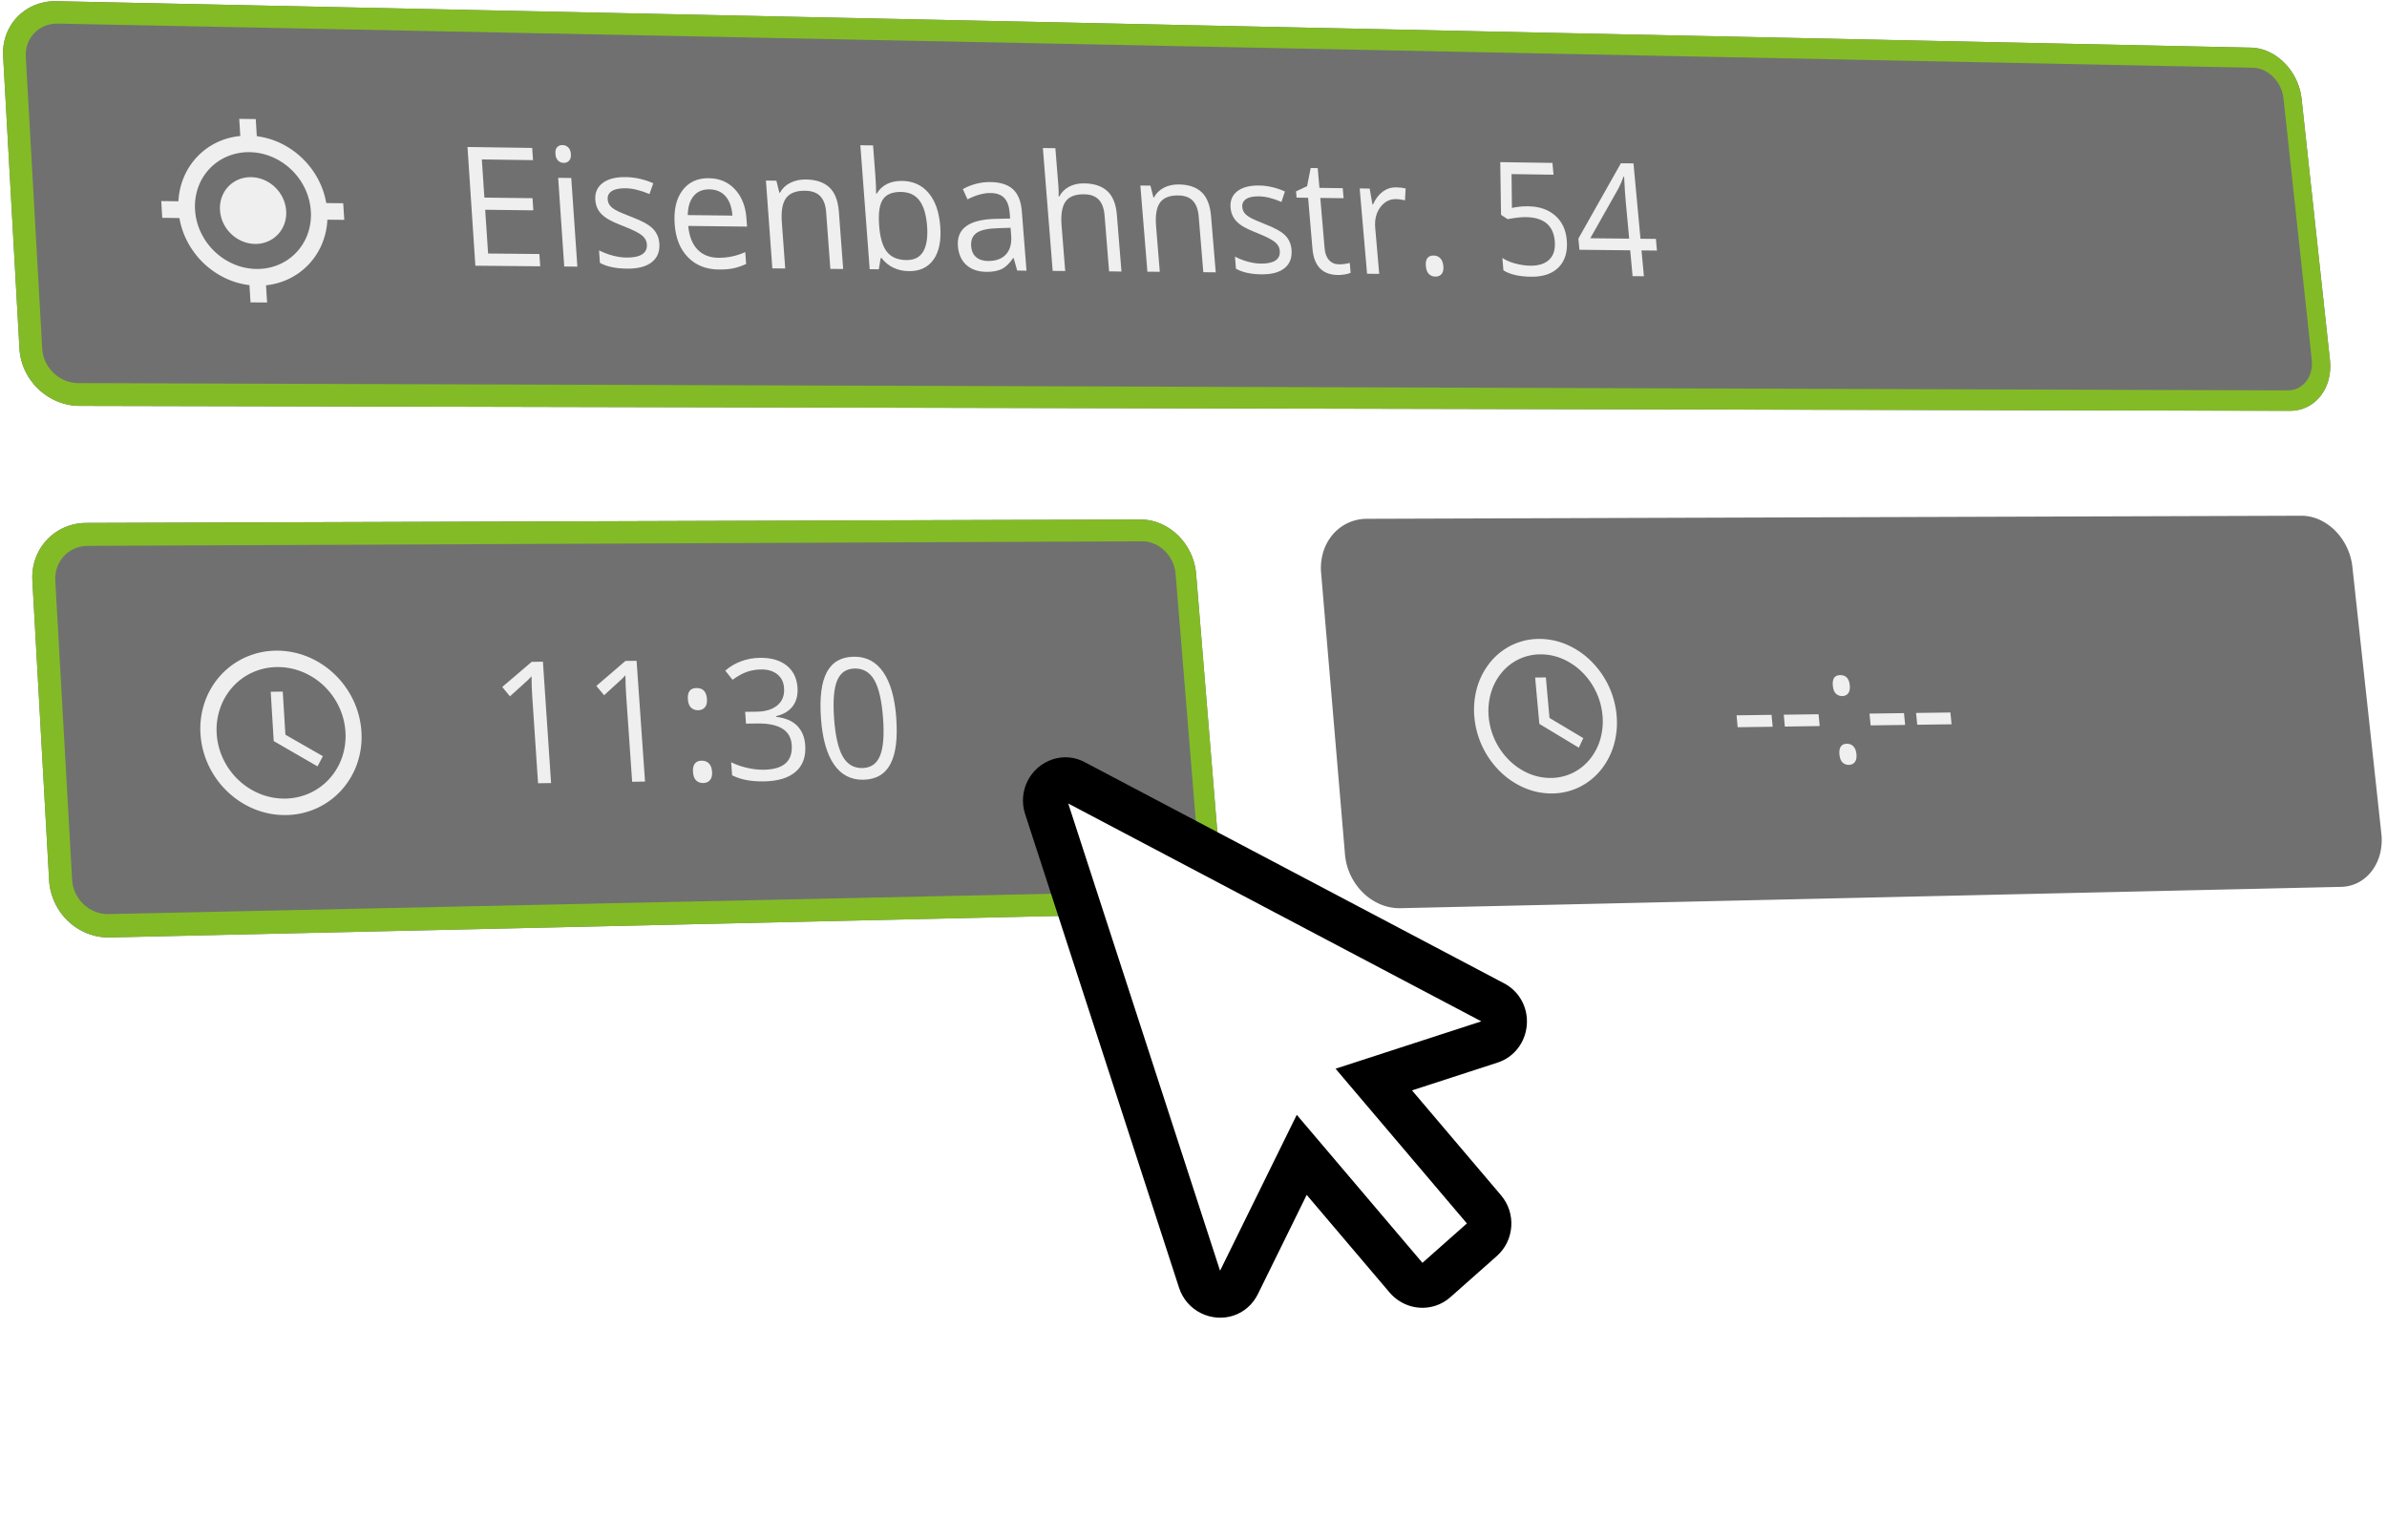 <svg xmlns="http://www.w3.org/2000/svg" xmlns:xlink="http://www.w3.org/1999/xlink" width="222.424" height="143.55" viewBox="0 0 222.424 143.55"><defs><filter id="a" x="79.246" y="44.969" width="85.249" height="98.582" filterUnits="userSpaceOnUse"><feOffset dy="3" input="SourceAlpha"/><feGaussianBlur stdDeviation="5" result="b"/><feFlood flood-opacity="0.161"/><feComposite operator="in" in2="b"/><feComposite in="SourceGraphic"/></filter></defs><g transform="translate(-652.788 -619.22)"><g transform="translate(652.788 619.22)"><g fill="#707070" stroke-linejoin="round"><path d="M5.261.111,209.742,4.437a4.185,4.185,0,0,1,1.683.4,5.065,5.065,0,0,1,1.448,1.031,5.653,5.653,0,0,1,1.064,1.507,5.576,5.576,0,0,1,.529,1.83l2.641,24.338a5.017,5.017,0,0,1-.132,1.846,4.2,4.2,0,0,1-.744,1.507,3.63,3.63,0,0,1-1.238,1.016,3.581,3.581,0,0,1-1.613.37L7.413,37.824A5.442,5.442,0,0,1,5.328,37.4a5.8,5.8,0,0,1-2.983-2.84,5.514,5.514,0,0,1-.533-2.071L.292,5.237a5,5,0,0,1,.3-2.032A4.722,4.722,0,0,1,3.239.478,5.04,5.04,0,0,1,5.261.111Z" stroke="none"/><path d="M 213.175 36.38 C 213.527 36.381 213.853 36.302 214.142 36.158 C 214.431 36.015 214.683 35.807 214.886 35.549 C 215.088 35.292 215.242 34.985 215.334 34.645 C 215.426 34.305 215.456 33.93 215.414 33.538 L 212.78 9.176 C 212.738 8.789 212.628 8.417 212.463 8.078 C 212.298 7.739 212.08 7.433 211.823 7.174 C 211.567 6.914 211.272 6.703 210.953 6.554 C 210.635 6.405 210.293 6.32 209.944 6.313 L 5.38 2.199 C 4.945 2.19 4.536 2.27 4.168 2.421 C 3.8 2.573 3.473 2.796 3.203 3.074 C 2.933 3.353 2.721 3.687 2.582 4.059 C 2.443 4.432 2.378 4.843 2.402 5.276 L 3.934 32.501 C 3.959 32.94 4.072 33.359 4.254 33.741 C 4.437 34.123 4.69 34.467 4.994 34.757 C 5.298 35.047 5.654 35.281 6.043 35.444 C 6.432 35.607 6.854 35.698 7.291 35.699 L 213.175 36.38 M 213.38 38.285 L 7.413 37.824 C 6.682 37.822 5.977 37.672 5.328 37.401 C 4.678 37.13 4.085 36.739 3.577 36.257 C 3.07 35.774 2.649 35.199 2.345 34.562 C 2.04 33.924 1.853 33.224 1.812 32.49 L 0.292 5.237 C 0.252 4.513 0.361 3.827 0.593 3.205 C 0.825 2.584 1.179 2.028 1.63 1.564 C 2.08 1.101 2.625 0.73 3.239 0.478 C 3.853 0.227 4.536 0.096 5.261 0.111 L 209.742 4.437 C 210.325 4.45 210.895 4.592 211.425 4.84 C 211.955 5.088 212.446 5.44 212.873 5.871 C 213.3 6.303 213.663 6.813 213.937 7.378 C 214.211 7.942 214.395 8.561 214.466 9.208 L 217.107 33.546 C 217.178 34.201 217.127 34.825 216.975 35.392 C 216.822 35.959 216.568 36.47 216.231 36.899 C 215.894 37.328 215.475 37.675 214.993 37.915 C 214.511 38.154 213.967 38.286 213.38 38.285 Z" stroke="none" fill="#83bb26"/></g><g transform="translate(2.718 48.395)" fill="#707070" stroke-linejoin="round"><path d="M5.317.334,103.541.016a4.756,4.756,0,0,1,1.9.393,5.33,5.33,0,0,1,1.608,1.082A5.688,5.688,0,0,1,108.2,3.1a5.616,5.616,0,0,1,.537,1.974l2.17,26.386a5.316,5.316,0,0,1-.213,2.011,4.811,4.811,0,0,1-.9,1.66,4.43,4.43,0,0,1-1.439,1.14,4.367,4.367,0,0,1-1.844.448l-99,2.244a5.359,5.359,0,0,1-2.107-.381,5.625,5.625,0,0,1-1.77-1.13A5.736,5.736,0,0,1,2.4,35.743a5.627,5.627,0,0,1-.54-2.112L.3,5.715A5.247,5.247,0,0,1,.6,3.623,5.012,5.012,0,0,1,1.648,1.914,4.952,4.952,0,0,1,3.274.761,5.1,5.1,0,0,1,5.317.334Z" stroke="none"/><path d="M 106.349 34.651 C 106.748 34.642 107.121 34.547 107.454 34.383 C 107.787 34.219 108.08 33.985 108.319 33.699 C 108.558 33.414 108.742 33.076 108.858 32.703 C 108.974 32.33 109.022 31.922 108.987 31.496 L 106.827 5.084 C 106.793 4.663 106.68 4.263 106.505 3.899 C 106.329 3.535 106.092 3.208 105.81 2.933 C 105.527 2.658 105.2 2.436 104.844 2.283 C 104.487 2.13 104.103 2.046 103.706 2.048 L 5.439 2.472 C 5 2.474 4.586 2.566 4.214 2.73 C 3.842 2.895 3.512 3.132 3.24 3.424 C 2.967 3.716 2.753 4.064 2.613 4.45 C 2.472 4.835 2.407 5.259 2.432 5.703 L 4.001 33.589 C 4.027 34.039 4.141 34.466 4.326 34.853 C 4.511 35.24 4.766 35.587 5.074 35.877 C 5.381 36.166 5.741 36.398 6.134 36.556 C 6.528 36.713 6.955 36.795 7.397 36.786 L 106.349 34.651 M 106.516 36.718 L 7.521 38.962 C 6.782 38.979 6.07 38.842 5.413 38.581 C 4.757 38.32 4.156 37.934 3.643 37.451 C 3.13 36.968 2.704 36.39 2.396 35.743 C 2.088 35.097 1.898 34.384 1.856 33.632 L 0.299 5.715 C 0.258 4.974 0.368 4.267 0.602 3.623 C 0.836 2.981 1.193 2.401 1.648 1.914 C 2.103 1.428 2.654 1.034 3.274 0.761 C 3.894 0.488 4.584 0.336 5.317 0.334 L 103.541 0.016 C 104.203 0.013 104.844 0.153 105.437 0.408 C 106.03 0.663 106.576 1.033 107.046 1.49 C 107.515 1.947 107.91 2.492 108.201 3.098 C 108.492 3.704 108.681 4.371 108.738 5.073 L 110.908 31.458 C 110.966 32.169 110.888 32.848 110.695 33.469 C 110.503 34.091 110.197 34.654 109.8 35.13 C 109.403 35.606 108.915 35.995 108.36 36.27 C 107.805 36.544 107.183 36.703 106.516 36.718 Z" stroke="none" fill="#83bb26"/></g><path d="M4.7.3,91.756.014a4.1,4.1,0,0,1,1.7.371A4.944,4.944,0,0,1,94.914,1.4a5.6,5.6,0,0,1,1.074,1.517,5.677,5.677,0,0,1,.536,1.861l2.7,24.866a5.248,5.248,0,0,1-.13,1.894,4.45,4.45,0,0,1-.748,1.563A3.8,3.8,0,0,1,97.1,34.178a3.621,3.621,0,0,1-1.626.42L7.826,36.585a4.571,4.571,0,0,1-1.873-.36,5.178,5.178,0,0,1-1.6-1.063,5.682,5.682,0,0,1-1.7-3.588L.429,5.352a5.159,5.159,0,0,1,.2-1.966A4.577,4.577,0,0,1,1.5,1.781,4.151,4.151,0,0,1,4.7.3Z" transform="translate(122.675 48.046)" fill="#707070"/><path d="M8.83,5.558a2.928,2.928,0,0,0-1.185.228,2.789,2.789,0,0,0-.94.653,2.822,2.822,0,0,0-.6.98,3.011,3.011,0,0,0-.169,1.209A3.273,3.273,0,0,0,6.25,9.844a3.444,3.444,0,0,0,.722,1,3.407,3.407,0,0,0,1.023.677,3.185,3.185,0,0,0,1.217.257,2.927,2.927,0,0,0,1.185-.233,2.788,2.788,0,0,0,.938-.656,2.823,2.823,0,0,0,.6-.981A3.013,3.013,0,0,0,12.1,8.7a3.273,3.273,0,0,0-.316-1.211,3.444,3.444,0,0,0-.72-.994,3.408,3.408,0,0,0-1.019-.677A3.187,3.187,0,0,0,8.83,5.558Zm7.007,2.411a7.434,7.434,0,0,0-.792-2.279A7.761,7.761,0,0,0,11.66,2.43a7.256,7.256,0,0,0-2.295-.69L9.267.146,7.728.122l.1,1.6A6.46,6.46,0,0,0,5.6,2.342,6.267,6.267,0,0,0,3.809,3.658,6.33,6.33,0,0,0,2.582,5.527a6.626,6.626,0,0,0-.521,2.278l-1.6-.019L.553,9.347l1.6.018a7.432,7.432,0,0,0,.8,2.3,7.76,7.76,0,0,0,3.417,3.274,7.248,7.248,0,0,0,2.31.68l.1,1.608,1.544.011-.1-1.606a6.451,6.451,0,0,0,2.22-.642,6.265,6.265,0,0,0,1.781-1.33,6.334,6.334,0,0,0,1.209-1.871,6.633,6.633,0,0,0,.507-2.269l1.575.017-.1-1.548ZM9.354,14.111a5.577,5.577,0,0,1-2.132-.447,5.957,5.957,0,0,1-1.792-1.185,6.021,6.021,0,0,1-1.266-1.747A5.732,5.732,0,0,1,3.611,8.6a5.274,5.274,0,0,1,.3-2.118A4.933,4.933,0,0,1,4.965,4.769,4.876,4.876,0,0,1,6.613,3.628a5.131,5.131,0,0,1,2.075-.4,5.583,5.583,0,0,1,2.123.455,5.959,5.959,0,0,1,1.78,1.184,6.022,6.022,0,0,1,1.257,1.737A5.734,5.734,0,0,1,14.4,8.726a5.279,5.279,0,0,1-.289,2.11,4.936,4.936,0,0,1-1.043,1.716,4.875,4.875,0,0,1-1.639,1.15A5.125,5.125,0,0,1,9.354,14.111Z" transform="translate(14.564 10.952)" fill="#efefef"/><path d="M8.628,16.59l-6.043-.054L1.852,5.472,7.88,5.56,7.957,6.7,3.188,6.63l.237,3.558,4.485.055.077,1.132L3.5,11.322,3.772,15.4l4.778.046Zm3.461.031-1.223-.011L10.3,8.345l1.221.016ZM10.045,6.11q-.029-.428.163-.625t.5-.192q.294,0,.521.21t.256.627q.029.421-.17.624t-.493.2q-.309,0-.529-.214T10.045,6.11Zm9.684,8.334q.081,1.15-.708,1.766t-2.3.6q-1.6-.014-2.531-.543l-.08-1.161q.6.307,1.277.487t1.292.185q.952.009,1.443-.3t.445-.946q-.034-.481-.464-.827t-1.641-.825q-1.151-.441-1.646-.766t-.755-.734q-.259-.409-.3-.973-.07-1.008.689-1.58T16.6,8.279q1.294.017,2.565.573l-.359,1.006q-1.241-.525-2.221-.538-.864-.011-1.284.261t-.386.761q.023.331.2.566t.562.45q.381.215,1.448.625,1.463.549,2,1.1T19.729,14.444Zm5.54,2.446q-1.767-.016-2.87-1.136t-1.243-3.095q-.141-1.987.726-3.143t2.463-1.134q1.493.02,2.436,1.043t1.062,2.681l.057.785-5.48-.06q.14,1.448.866,2.2t1.948.768q1.285.012,2.5-.53l.08,1.108q-.617.279-1.178.4T25.268,16.89ZM24.405,9.42q-.958-.012-1.483.624t-.546,1.774l4.161.048q-.085-1.173-.637-1.8T24.405,9.42Zm11.259,7.413-.393-5.283q-.074-1-.549-1.493t-1.409-.508q-1.238-.016-1.763.67T31.143,12.5l.315,4.295-1.2-.011L29.66,8.6l.974.013.277,1.12h.058q.323-.6.961-.921T33.38,8.5q1.422.019,2.192.738t.887,2.28l.4,5.324Zm6.681-8.2q1.537.02,2.47,1.122t1.087,3.1q.154,2-.617,3.1t-2.3,1.088q-.764-.007-1.418-.306t-1.13-.914h-.086l-.171,1.047-.852-.008-.87-11.554,1.185.018.212,2.8q.071.941.071,1.689h.057Q40.721,8.614,42.346,8.635Zm-.093,1.027q-1.212-.015-1.692.7t-.351,2.432q.13,1.716.736,2.462t1.819.756q1.091.01,1.561-.812t.352-2.371q-.122-1.585-.715-2.369T42.253,9.662Zm10.82,7.326-.324-1.155h-.056q-.519.756-1.074,1.021t-1.418.257q-1.155-.01-1.859-.639T47.548,14.7q-.19-2.457,3.558-2.532l1.309-.029-.039-.5q-.075-.951-.5-1.409t-1.288-.469q-.968-.012-2.143.592L48.009,9.4q.548-.317,1.216-.493t1.353-.166q1.383.018,2.1.668t.828,2.064L53.941,17Zm-2.718-.89q1.1.01,1.672-.612t.487-1.752L52.456,13l-1.168.039q-1.4.036-1.983.432t-.522,1.247q.052.666.465,1.018T50.355,16.1Zm11.283.967-.421-5.212q-.079-.984-.545-1.473T59.3,9.88q-1.211-.015-1.713.668t-.377,2.259l.337,4.222-1.167-.01L55.467,5.567l1.164.017.276,3.458q.05.625.027,1.036H57q.3-.576.9-.9t1.419-.315q1.4.019,2.163.728t.882,2.235l.426,5.253Zm8.78.079-.43-5.188q-.081-.979-.543-1.466t-1.363-.5q-1.193-.015-1.693.658t-.372,2.241l.346,4.217-1.156-.01L64.55,9.062l.939.012.278,1.1h.056q.306-.588.918-.905t1.4-.306q1.371.018,2.121.724t.877,2.239l.435,5.228Zm8.218-2.1q.095,1.115-.637,1.713t-2.151.586q-1.5-.013-2.388-.526l-.094-1.126q.57.3,1.208.472t1.217.179q.9.008,1.351-.29t.4-.918q-.04-.467-.449-.8t-1.556-.8q-1.089-.427-1.56-.742t-.721-.712q-.25-.4-.3-.944-.082-.977.622-1.532T75.6,9.062q1.216.016,2.42.555l-.321.976q-1.175-.509-2.1-.521-.812-.01-1.2.254t-.351.738q.027.321.2.549t.536.436q.361.208,1.371.606,1.384.532,1.9,1.062T78.637,15.04Zm4.416,1.367q.3,0,.577-.042t.435-.094l.08.923q-.176.093-.53.152t-.641.056q-2.177-.019-2.386-2.459l-.405-4.74-1.075-.014-.05-.581,1.032-.487.334-1.691.656.009.158,1.842,2.171.029.081.935-2.171-.028.4,4.686q.062.72.416,1.109T83.053,16.407Zm5.316-7.175q.495.007.9.1l-.058,1.111q-.471-.114-.823-.119-.9-.011-1.477.762t-.473,1.941l.371,4.266-1.131-.01-.689-7.949.932.012.257,1.471h.054q.347-.769.9-1.181T88.369,9.232Zm2.785,7.331q-.043-.485.142-.733t.571-.244q.393,0,.635.256t.285.737q.042.47-.159.722t-.587.248q-.345,0-.593-.233T91.153,16.563ZM100.685,11q1.546.019,2.506.852t1.09,2.261q.149,1.631-.732,2.549t-2.585.9q-1.658-.015-2.583-.593l-.1-1.154q.5.329,1.215.52t1.392.2q1.18.011,1.778-.58t.5-1.719q-.2-2.2-2.709-2.228-.637-.008-1.685.188l-.613-.4-.073-4.912,4.863.071.1,1.1-3.912-.055.036,3.151Q99.921,10.986,100.685,11Zm12,4.125-1.437-.015.224,2.407-1.055-.009-.223-2.408-4.73-.049-.1-1.041,3.961-7.019L110.5,7l.653,7.021,1.437.016ZM110.1,14.014l-.323-3.476q-.095-1.022-.148-2.306h-.053q-.255.681-.491,1.127l-2.608,4.617Z" transform="translate(41.71 8.225)" fill="#efefef"/><path d="M6.481,17.109l-1.213.019-.54-8.069q-.067-1-.067-1.9-.146.164-.329.344T2.65,9.029l-.718-.874L4.675,5.814,5.721,5.8Zm8.754-.138-1.2.019-.555-8.033q-.069-1-.071-1.892-.144.163-.325.342t-1.663,1.52L10.7,8.057l2.713-2.33,1.036-.01Zm4.471-.888q-.036-.516.17-.785t.627-.275q.427-.006.686.255t.295.777q.035.5-.189.773t-.644.28q-.376.006-.641-.233T19.706,16.084ZM19.228,9.3q-.073-1.036.8-1.045.905-.01.978,1.024.035.5-.188.77t-.644.277q-.376,0-.64-.234T19.228,9.3ZM29.442,8.192Q29.52,9.26,29,9.947t-1.559.93l0,.061q1.3.152,1.969.831t.752,1.8q.117,1.6-.879,2.476t-2.953.91q-.851.013-1.569-.11T23.35,16.39l-.087-1.214q.724.35,1.527.527t1.506.165q2.774-.042,2.609-2.316-.148-2.034-3.205-1.994l-1.055.014-.079-1.1,1.07-.013q1.252-.016,1.941-.6t.614-1.609q-.059-.817-.63-1.276t-1.491-.45q-.7.007-1.31.212t-1.369.749l-.677-.85q.621-.55,1.46-.868t1.789-.327q1.556-.015,2.471.719T29.442,8.192Zm9.2,2.823q.217,2.883-.541,4.321T35.561,16.8q-1.715.027-2.718-1.423t-1.211-4.276q-.214-2.913.548-4.331t2.53-1.434q1.723-.017,2.725,1.439T38.646,11.015Zm-5.792.074q.18,2.434.807,3.537t1.819,1.085q1.2-.018,1.66-1.151t.276-3.53q-.179-2.4-.8-3.5T34.791,6.435q-1.189.012-1.652,1.118T32.854,11.09Z" transform="translate(44.869 55.861)" fill="#efefef"/><path d="M1.73,12.6l-.1-1.109,3.259-.043.105,1.107Zm4.4-.061-.105-1.106,3.244-.043.106,1.1Zm5.084,2.6q-.047-.487.13-.741t.552-.259q.382-.006.62.242t.285.734q.046.472-.147.73t-.568.264q-.336.005-.579-.22T11.214,15.138ZM10.6,8.729q-.094-.978.682-.987.808-.009.9.968.046.471-.147.727t-.567.261q-.335,0-.578-.221T10.6,8.729Zm3.523,3.7-.107-1.1,3.215-.043.108,1.1Zm4.341-.06-.108-1.1,3.2-.042.109,1.1Z" transform="translate(160.186 55.168)" fill="#efefef"/><path d="M7.506.069A7.118,7.118,0,0,0,4.627.7,7.01,7.01,0,0,0,2.338,2.362,7.21,7.21,0,0,0,.87,4.818a7.609,7.609,0,0,0-.415,3A8.034,8.034,0,0,0,1.227,10.8a8.219,8.219,0,0,0,1.762,2.423,8,8,0,0,0,2.493,1.612,7.524,7.524,0,0,0,2.962.555,7.137,7.137,0,0,0,2.885-.654,7.027,7.027,0,0,0,2.276-1.683A7.216,7.216,0,0,0,15.052,10.6a7.6,7.6,0,0,0,.4-2.98,8.022,8.022,0,0,0-.772-2.961A8.22,8.22,0,0,0,12.93,2.252,8.026,8.026,0,0,0,10.456.642,7.559,7.559,0,0,0,7.506.069Zm.851,13.785a6.034,6.034,0,0,1-2.37-.445A6.408,6.408,0,0,1,3.993,12.12a6.571,6.571,0,0,1-1.41-1.937A6.426,6.426,0,0,1,1.966,7.8,6.086,6.086,0,0,1,2.3,5.4,5.764,5.764,0,0,1,3.47,3.433,5.612,5.612,0,0,1,5.3,2.1a5.708,5.708,0,0,1,2.306-.5,6.04,6.04,0,0,1,2.359.456A6.411,6.411,0,0,1,11.946,3.34a6.571,6.571,0,0,1,1.4,1.925,6.427,6.427,0,0,1,.617,2.372,6.09,6.09,0,0,1-.32,2.387,5.768,5.768,0,0,1-1.158,1.965,5.612,5.612,0,0,1-1.821,1.344A5.7,5.7,0,0,1,8.358,13.854ZM8.122,3.885,7,3.9l.28,4.595,4.081,2.358.5-.95-3.494-2Z" transform="translate(18.226 60.563)" fill="#efefef"/><path d="M6.636.061A5.857,5.857,0,0,0,4.108.65,5.944,5.944,0,0,0,2.135,2.214,6.6,6.6,0,0,0,.912,4.521,7.482,7.482,0,0,0,.637,7.337a8.135,8.135,0,0,0,2.4,5.084,7.379,7.379,0,0,0,2.253,1.517,6.432,6.432,0,0,0,2.636.525,5.872,5.872,0,0,0,2.532-.611,5.964,5.964,0,0,0,1.963-1.579,6.609,6.609,0,0,0,1.206-2.308,7.478,7.478,0,0,0,.262-2.8A8.127,8.127,0,0,0,11.5,2.116,7.4,7.4,0,0,0,9.263.6,6.467,6.467,0,0,0,6.636.061ZM7.807,13.018A5.159,5.159,0,0,1,5.7,12.6a5.907,5.907,0,0,1-1.8-1.212A6.5,6.5,0,0,1,1.971,7.319a5.984,5.984,0,0,1,.22-2.253,5.273,5.273,0,0,1,.978-1.846A4.758,4.758,0,0,1,4.748,1.97,4.7,4.7,0,0,1,6.772,1.5a5.167,5.167,0,0,1,2.1.43,5.913,5.913,0,0,1,1.79,1.212A6.5,6.5,0,0,1,12.576,7.18a5.991,5.991,0,0,1-.21,2.244A5.283,5.283,0,0,1,11.4,11.27a4.763,4.763,0,0,1-1.57,1.262A4.693,4.693,0,0,1,7.807,13.018ZM7.3,3.649,6.3,3.66,6.69,7.979l3.682,2.22.416-.893L7.636,7.425Z" transform="translate(136.747 59.477)" fill="#efefef"/></g><g transform="matrix(1, 0, 0, 1, 652.79, 619.22)" filter="url(#a)"><g transform="translate(79.25 44.97)" fill="#fff"><path d="M59.661,49.087l-10.9,3.542L59.038,64.741a2.013,2.013,0,0,1,.287,2.166,1.967,1.967,0,0,1-.456.615l-4.337,3.844a1.848,1.848,0,0,1-1.4.463,1.951,1.951,0,0,1-.713-.205,2.026,2.026,0,0,1-.609-.477l-9.764-11.5L36.115,71.7a1.873,1.873,0,0,1-.814.854,1.853,1.853,0,0,1-1.058.193,1.994,1.994,0,0,1-1.008-.408,1.962,1.962,0,0,1-.662-.95L18.227,27.235a1.954,1.954,0,0,1-.016-1.194,1.991,1.991,0,0,1,.608-.92,1.9,1.9,0,0,1,.982-.446,1.734,1.734,0,0,1,1.108.227l39,20.567a1.863,1.863,0,0,1,.841.816,2.068,2.068,0,0,1-.157,2.126A1.83,1.83,0,0,1,59.661,49.087Z" stroke="none"/><path d="M 54.508 73.707 C 54.129 73.83 53.74 73.893 53.354 73.899 C 52.967 73.905 52.583 73.854 52.212 73.749 C 51.842 73.644 51.486 73.485 51.156 73.276 C 50.825 73.067 50.521 72.807 50.254 72.501 L 50.246 72.491 L 50.238 72.482 L 42.508 63.378 L 37.965 72.612 C 37.845 72.856 37.704 73.084 37.544 73.294 C 37.385 73.503 37.206 73.695 37.011 73.866 C 36.817 74.037 36.606 74.188 36.381 74.316 C 36.156 74.444 35.917 74.55 35.666 74.632 C 35.423 74.711 35.173 74.765 34.919 74.794 C 34.666 74.824 34.409 74.829 34.153 74.81 C 33.898 74.79 33.644 74.747 33.395 74.68 C 33.146 74.613 32.903 74.521 32.67 74.407 C 32.424 74.286 32.193 74.142 31.981 73.978 C 31.769 73.815 31.574 73.631 31.4 73.43 C 31.226 73.228 31.072 73.009 30.94 72.775 C 30.808 72.541 30.699 72.291 30.613 72.029 L 16.266 27.872 C 16.094 27.342 16.037 26.803 16.082 26.28 C 16.126 25.758 16.272 25.253 16.505 24.792 C 16.739 24.332 17.059 23.916 17.454 23.573 C 17.848 23.23 18.316 22.959 18.843 22.787 C 19.1 22.704 19.361 22.648 19.622 22.619 C 19.883 22.591 20.145 22.59 20.404 22.616 C 20.663 22.642 20.919 22.695 21.169 22.775 C 21.42 22.855 21.665 22.961 21.901 23.094 L 60.848 43.635 C 61.207 43.816 61.53 44.047 61.811 44.317 C 62.091 44.587 62.329 44.895 62.518 45.233 C 62.707 45.57 62.847 45.936 62.933 46.319 C 63.019 46.703 63.05 47.105 63.02 47.513 C 62.99 47.925 62.901 48.321 62.76 48.691 C 62.62 49.061 62.427 49.404 62.19 49.712 C 61.953 50.02 61.672 50.291 61.354 50.517 C 61.036 50.743 60.682 50.923 60.298 51.048 L 52.321 53.64 L 60.61 63.407 C 60.783 63.61 60.934 63.827 61.062 64.055 C 61.19 64.283 61.295 64.521 61.377 64.768 C 61.458 65.015 61.516 65.27 61.548 65.53 C 61.581 65.789 61.589 66.054 61.571 66.321 C 61.553 66.584 61.51 66.842 61.444 67.093 C 61.378 67.343 61.289 67.585 61.177 67.816 C 61.066 68.047 60.932 68.267 60.778 68.474 C 60.623 68.68 60.449 68.873 60.254 69.049 L 60.245 69.058 L 60.236 69.066 L 55.899 72.909 C 55.797 73 55.691 73.084 55.582 73.163 C 55.473 73.242 55.36 73.315 55.244 73.381 C 55.127 73.448 55.008 73.508 54.885 73.563 C 54.763 73.617 54.637 73.665 54.508 73.707 Z M 41.582 55.917 L 43.617 58.313 L 53.293 69.709 L 57.435 66.038 L 47.187 53.964 L 45.197 51.619 L 48.122 50.669 L 58.779 47.206 L 20.288 26.906 L 34.435 70.446 L 40.195 58.737 L 41.582 55.917 Z" stroke="none" fill="#000"/></g></g></g></svg>